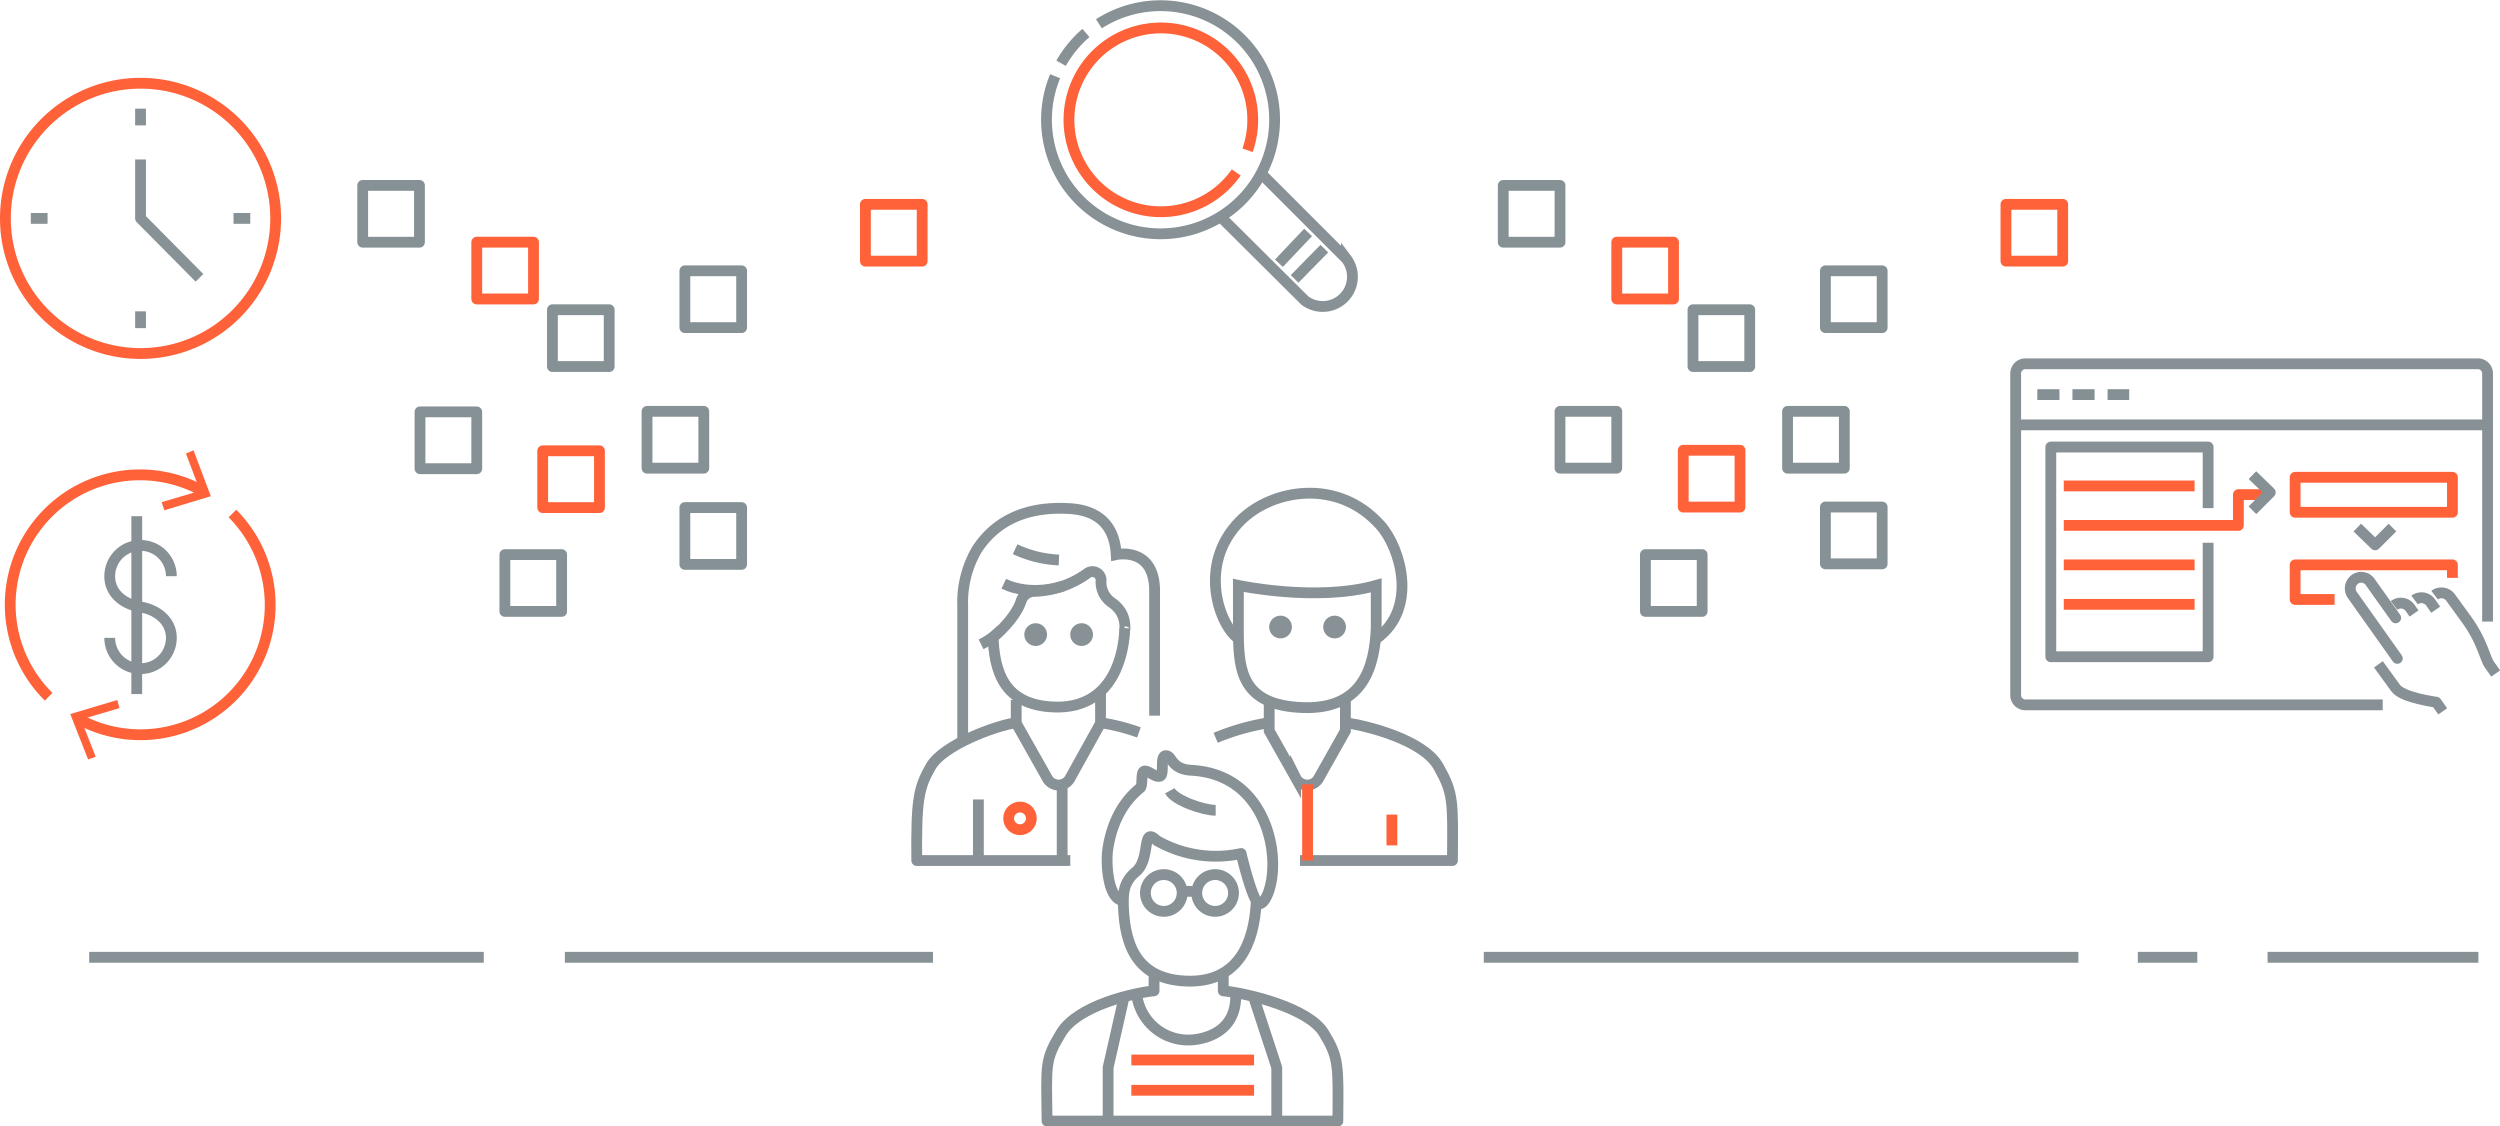 <svg xmlns="http://www.w3.org/2000/svg" id="graphic-wipro-benefits-1" width="462.5" height="208.4" viewBox="0 0 462.5 208.4">
    <defs>
        <clipPath id="clip-path">
            <path id="Rectangle_9515" fill="none" d="M0 0H462.5V208.4H0z"/>
        </clipPath>
        <style>
            .cls-11,.cls-2,.cls-3,.cls-4,.cls-6,.cls-8{fill:none}.cls-2{stroke:#869196}.cls-11,.cls-2,.cls-3,.cls-4,.cls-8{stroke-linejoin:round}.cls-11,.cls-2,.cls-3,.cls-4,.cls-6,.cls-8{stroke-width:2px}.cls-3{stroke:#ff6138}.cls-4,.cls-6{stroke:#879196}.cls-6{stroke-miterlimit:10}.cls-7{fill:#879196}.cls-8{stroke:#869095}.cls-9{fill:#ff6138}.cls-11{stroke:#859095}
        </style>
    </defs>
    <g id="graphic-wipro-benefits-1-2" transform="translate(231.25 104.2)">
        <g id="graphic-wipro-benefits-1-3" transform="translate(-231.25 -104.2)">
            <path id="Rectangle_9494" d="M0 0H10.5V10.51H0z" class="cls-2" transform="translate(288.6 76.1)"/>
            <path id="Rectangle_9495" d="M0 0H10.5V10.51H0z" class="cls-2" transform="translate(304.4 102.6)"/>
            <path id="Rectangle_9496" d="M0 0H10.5V10.51H0z" class="cls-2" transform="translate(313.2 57.3)"/>
            <path id="Rectangle_9497" d="M0 0H10.5V10.51H0z" class="cls-3" transform="translate(311.4 83.3)"/>
            <path id="Rectangle_9498" d="M0 0H10.5V10.51H0z" class="cls-2" transform="translate(337.7 50.1)"/>
            <path id="Rectangle_9499" d="M0 0H10.5V10.51H0z" class="cls-3" transform="translate(299.1 44.8)"/>
            <path id="Rectangle_9500" d="M0 0H10.5V10.51H0z" class="cls-2" transform="translate(330.7 76.1)"/>
            <path id="Rectangle_9501" d="M0 0H10.5V10.51H0z" class="cls-2" transform="translate(337.7 93.8)"/>
            <path id="Rectangle_9502" d="M0 0H10.5V10.51H0z" class="cls-3" transform="translate(371.1 37.8)"/>
            <path id="Rectangle_9503" d="M0 0H10.5V10.51H0z" class="cls-2" transform="translate(278.1 34.3)"/>
            <path id="Rectangle_9504" d="M0 0H10.5V10.51H0z" class="cls-2" transform="translate(77.7 76.2)"/>
            <path id="Rectangle_9505" d="M0 0H10.5V10.51H0z" class="cls-2" transform="translate(93.4 102.6)"/>
            <path id="Rectangle_9506" d="M0 0H10.5V10.51H0z" class="cls-2" transform="translate(102.2 57.3)"/>
            <path id="Rectangle_9507" d="M0 0H10.5V10.51H0z" class="cls-3" transform="translate(100.4 83.4)"/>
            <path id="Rectangle_9508" d="M0 0H10.5V10.51H0z" class="cls-2" transform="translate(126.7 50.1)"/>
            <path id="Rectangle_9509" d="M0 0H10.5V10.51H0z" class="cls-3" transform="translate(88.2 44.8)"/>
            <path id="Rectangle_9510" d="M0 0H10.5V10.51H0z" class="cls-2" transform="translate(119.7 76.1)"/>
            <path id="Rectangle_9511" d="M0 0H10.5V10.51H0z" class="cls-2" transform="translate(126.7 93.9)"/>
            <path id="Rectangle_9512" d="M0 0H10.5V10.51H0z" class="cls-3" transform="translate(160.1 37.8)"/>
            <path id="Rectangle_9513" d="M0 0H10.5V10.51H0z" class="cls-2" transform="translate(67.1 34.3)"/>
            <path id="Line_1557" d="M0 0L73 0" class="cls-4" transform="translate(16.5 177.1)"/>
            <path id="Line_1558" d="M0 0L68.1 0" class="cls-4" transform="translate(104.5 177.1)"/>
            <path id="Line_1559" d="M0 0L110 0" class="cls-4" transform="translate(274.5 177.1)"/>
            <path id="Line_1560" d="M0 0L11 0" class="cls-4" transform="translate(395.5 177.1)"/>
            <path id="Line_1561" d="M0 0L39 0" class="cls-4" transform="translate(419.5 177.1)"/>
            <g id="Group_7130" clip-path="url(#clip-path)">
                <path id="Path_9020" d="M205 207.4v-9.9l2.9-12.8" class="cls-4"/>
                <path id="Path_9021" d="M207.8 166.6c.1 7.2 1.8 14.5 11.6 14.9s12.6-7.2 13-14.5" class="cls-4"/>
                <path id="Path_9022" d="M214 155.5a22 22 0 0 0 15.6 2.4s2.2 9.3 3.4 9.3 3-4.1 2.3-9.8-4.3-14.3-14.9-14.9c-3.8-.2-3.5-2.7-4.7-2.7s-.2 3.5-1.1 3.8-2.4-1.3-3-.9-.1 2.7-.7 3.1c-2.7 2.2-5 5.6-5.9 10.9-.5 2.7-.1 9.6 2.7 9.9.4 0-.5-2.9 2.4-5.3s1-8.6 3.9-5.8z" class="cls-4"/>
                <path id="Path_9023" d="M210.3 184.1a9.6 9.6 0 0 0 9.8 8.3s8.8 0 8.5-8.5" class="cls-4"/>
                <path id="Path_9024" d="M213.5 180.5v2.8c-3.8.4-14.1 2.7-17.2 7.8s-2.7 5.8-2.6 16.3h53.8c.1-10.5.2-11.7-2.6-16.3s-13.9-7.3-18.6-7.8v-2.8" class="cls-4"/>
                <path id="Path_9025" d="M236.2 207.4v-9.9l-4.2-12.8" class="cls-4"/>
                <path id="Line_1562" d="M0 0L22.7 0" class="cls-3" transform="translate(209.3 196.1)"/>
                <path id="Line_1563" d="M0 0L22.7 0" class="cls-3" transform="translate(209.3 201.7)"/>
                <path id="Path_9026" d="M228.2 165.2a3.4 3.4 0 1 1-3.4-3.4 3.4 3.4 0 0 1 3.4 3.4z" class="cls-4"/>
                <path id="Path_9027" d="M218.7 165.2a3.4 3.4 0 1 1-3.4-3.4 3.4 3.4 0 0 1 3.4 3.4z" class="cls-4"/>
                <path id="Line_1564" d="M0 0L1.4 0" class="cls-4" transform="translate(219.2 164.9)"/>
                <path id="Path_9028" d="M216.4 146.3c1 1.8 6.2 3.6 8.5 3.6" class="cls-4"/>
                <path id="Path_9029" d="M254.6 116.2c-.3 7.1-2.4 15.1-13.6 14.7s-11.8-6.8-11.9-13.5v-9.1s14.5 3.1 25.5 0z" class="cls-6"/>
                <path id="Path_9030" d="M234.8 129.5v5.7l4.9 8.7a2.4 2.4 0 0 0 4.3 0l4.9-8.7v-5.7" class="cls-6"/>
                <path id="Path_9031" d="M240.5 159.2h28.2c.1-11.2.2-12.4-2.6-17.4s-13.5-7.6-17.2-8.1" class="cls-4"/>
                <path id="Path_9032" d="M234.8 133.7a42.7 42.7 0 0 0-9.9 2.8" class="cls-6"/>
                <path id="Line_1565" d="M0 0L0 5.7" class="cls-3" transform="translate(257.5 150.7)"/>
                <path id="Path_9033" d="M229.2 118.2c-3.4-2.1-7.9-13.6.2-21.8 5.8-5.9 18.1-8.1 26 .8 3.8 4.3 6.9 15.4-.7 20.9" class="cls-6"/>
                <path id="Path_9034" d="M239 116a2.1 2.1 0 1 1-2.1-2.1 2.1 2.1 0 0 1 2.1 2.1" class="cls-7"/>
                <path id="Path_9035" d="M249 116a2.1 2.1 0 1 1-2.1-2.1 2.1 2.1 0 0 1 2.1 2.1" class="cls-7"/>
                <path id="Line_1566" d="M0 14.1L0 0" class="cls-3" transform="translate(241.9 145.1)"/>
                <path id="Path_9036" d="M183.7 117.4c.2 6.7 1.9 13.1 11.4 13.4s12.7-7.5 13-14.6" class="cls-6"/>
                <path id="Path_9037" d="M208.3 116.9c-.6.2.8-3-2.6-5.4a4.6 4.6 0 0 1-2-4.2 1.6 1.6 0 0 0-2.6-1.2 17.6 17.6 0 0 1-9.7 3.3 2.6 2.6 0 0 0-2.5 1.8c-.8 2.4-3 4.9-5.4 6.9" class="cls-6"/>
                <path id="Path_9038" d="M188 129.5v4.3l5.7 10.1a2.4 2.4 0 0 0 4.3 0l5.6-10.1v-5.7" class="cls-6"/>
                <path id="Path_9039" d="M198 159.2h-28.4c-.1-11.2.3-13.4 2.6-17.4s12.1-7.6 15.8-8.1" class="cls-4"/>
                <path id="Path_9040" d="M203.6 133.7a37.3 37.3 0 0 1 7.1 1.8" class="cls-6"/>
                <path id="Line_1567" d="M0 0L0 11.3" class="cls-6" transform="translate(181 147.9)"/>
                <path id="Path_9041" d="M178.1 136.6v-24.5a19.4 19.4 0 0 1 2.6-10.4c4.8-7.4 12.6-7.9 17.3-7.6 2.8.2 8.1 1.2 8.5 8.5 0 0 7.3-1.6 7.1 7.1v22.7" class="cls-6"/>
                <path id="Line_1568" d="M0 0L0 14.1" class="cls-6" transform="translate(196.5 145.1)"/>
                <path id="Path_9042" d="M193.7 117.4a2.1 2.1 0 1 1-2.1-2.1 2.1 2.1 0 0 1 2.1 2.1" class="cls-7"/>
                <path id="Path_9043" d="M202.2 117.4a2.1 2.1 0 1 1-2.1-2.1 2.1 2.1 0 0 1 2.1 2.1" class="cls-7"/>
                <path id="Path_9044" d="M196.7 108.4s-5.7 2.1-11-.4" class="cls-6"/>
                <path id="Path_9045" d="M181.5 119.2a13.4 13.4 0 0 0 3.7-2.7" class="cls-6"/>
                <circle id="Ellipse_119" cx="2.1" cy="2.1" r="2.1" class="cls-3" transform="translate(186.6 149.3)"/>
                <path id="Path_9046" d="M187.8 101.6a21.2 21.2 0 0 0 8.1 2" class="cls-4"/>
                <path id="Path_9047" d="M20.3 118a5.7 5.7 0 0 0 11.4 0c0-3.1-2.6-5.2-5.7-5.7s-5.7-2.5-5.7-5.7a5.7 5.7 0 0 1 11.4 0" class="cls-8"/>
                <path id="Line_1569" d="M0 0L0 32.9" class="cls-8" transform="translate(25.3 95.5)"/>
                <path id="Path_9048" d="M9 128.9a24 24 0 0 1 28.6-38" class="cls-3"/>
                <path id="Path_9049" d="M30.4 94.4l-.5-1.5 7.1-2.1-2.6-6.9 1.4-.6 3.2 8.5z" class="cls-9"/>
                <path id="Path_9050" d="M43 95a24 24 0 0 1-28.5 38" class="cls-3"/>
                <path id="Path_9051" d="M21.7 129.5l.4 1.5-7.1 2.1 2.7 6.9-1.4.5-3.3-8.4z" class="cls-9"/>
                <path id="Path_9052" d="M51 40.4a25 25 0 1 1-25-25 25 25 0 0 1 25 25z" class="cls-3"/>
                <path id="Path_9053" d="M36.9 51.4L26 40.4V29.5" class="cls-4"/>
                <path id="Line_1570" d="M0 0L0 3.1" class="cls-4" transform="translate(26 20.1)"/>
                <path id="Line_1571" d="M3.1 0L0 0" class="cls-4" transform="translate(43.2 40.4)"/>
                <path id="Line_1572" d="M0 3.1L0 0" class="cls-4" transform="translate(26 57.6)"/>
                <path id="Line_1573" d="M0 0L3.1 0" class="cls-4" transform="translate(5.7 40.4)"/>
                <path id="Path_9054" d="M195.2 14.1a21.1 21.1 0 1 0 8.1-9.7" class="cls-6"/>
                <path id="Path_9055" d="M200.9 6.1a21.2 21.2 0 0 0-4.6 5.6" class="cls-6"/>
                <path id="Path_9056" fill="none" stroke="#ff6138" stroke-miterlimit="10" stroke-width="2px" d="M228.7 31.9a17 17 0 1 1 2.1-4.1"/>
                <path id="Path_9057" d="M233.1 31.9l16 16a5.5 5.5 0 0 1-7.7 7.7l-15.8-15.7" class="cls-6"/>
                <path id="Line_1574" d="M5.5 0L0 5.6" class="cls-6" transform="translate(239.5 46)"/>
                <path id="Line_1575" d="M5.4 0L0 5.7" class="cls-6" transform="translate(236.6 43)"/>
                <path id="Line_1576" d="M0 0L87.3 0" class="cls-8" transform="translate(372.9 78.6)"/>
                <path id="Path_9058" d="M460.2 115V69.1a1.8 1.8 0 0 0-1.8-1.8h-83.7a1.8 1.8 0 0 0-1.8 1.8v59.5a1.8 1.8 0 0 0 1.8 1.8h66.1" class="cls-8"/>
                <path id="Line_1577" d="M0 0L4.1 0" class="cls-11" transform="translate(376.9 73)"/>
                <path id="Line_1578" d="M0 0L4.1 0" class="cls-11" transform="translate(383.4 73)"/>
                <path id="Line_1579" d="M0 0L4 0" class="cls-11" transform="translate(389.9 73)"/>
                <path id="Path_9059" d="M408.5 100.4v21.1h-29.1V82.7h29.1V94" class="cls-8"/>
                <path id="Line_1580" d="M0 0L24.2 0" class="cls-3" transform="translate(381.8 89.9)"/>
                <path id="Rectangle_9514" d="M0 0H29.1V6.47H0z" class="cls-3" transform="translate(424.6 88.3)"/>
                <path id="Path_9060" d="M381.8 97.2h32.3v-5.7h4.9" class="cls-3"/>
                <path id="Line_1581" d="M0 0L24.2 0" class="cls-3" transform="translate(381.8 104.5)"/>
                <path id="Line_1582" d="M0 0L24.2 0" class="cls-3" transform="translate(381.8 111.8)"/>
                <path id="Path_9061" d="M416.7 87.9l3.3 3.2-3.3 3.3" class="cls-8"/>
                <path id="Path_9062" d="M442.6 97.6l-3.2 3.2-3.3-3.2" class="cls-8"/>
                <path id="Path_9063" d="M431.9 110.9h-7.3v-6.4h29.1v2.4" class="cls-3"/>
                <path id="Path_9064" d="M450.4 110.1a2.1 2.1 0 0 1 3 .5l2.9 4c2.9 4 3.4 7.1 4.2 8.3l1.2 1.7" class="cls-8"/>
                <path id="Path_9065" d="M446.7 111a2.1 2.1 0 0 1 3 .5l.9 1.3" class="cls-8"/>
                <path id="Path_9066" d="M442.9 112a2.1 2.1 0 0 1 3 .5l.7 1" class="cls-8"/>
                <path id="Path_9067" d="M451.9 131.6l-1.2-1.7s-6.2-.8-7.5-2.6l-3.2-4.4" class="cls-8"/>
                <path id="Path_9068" fill="none" stroke="#869095" stroke-linecap="round" stroke-linejoin="round" stroke-width="2px" d="M443.5 121.8l-8.3-11.7a2.1 2.1 0 0 1 .3-2.8 2 2 0 0 1 3 .4l4.7 6.6"/>
            </g>
        </g>
    </g>
</svg>
